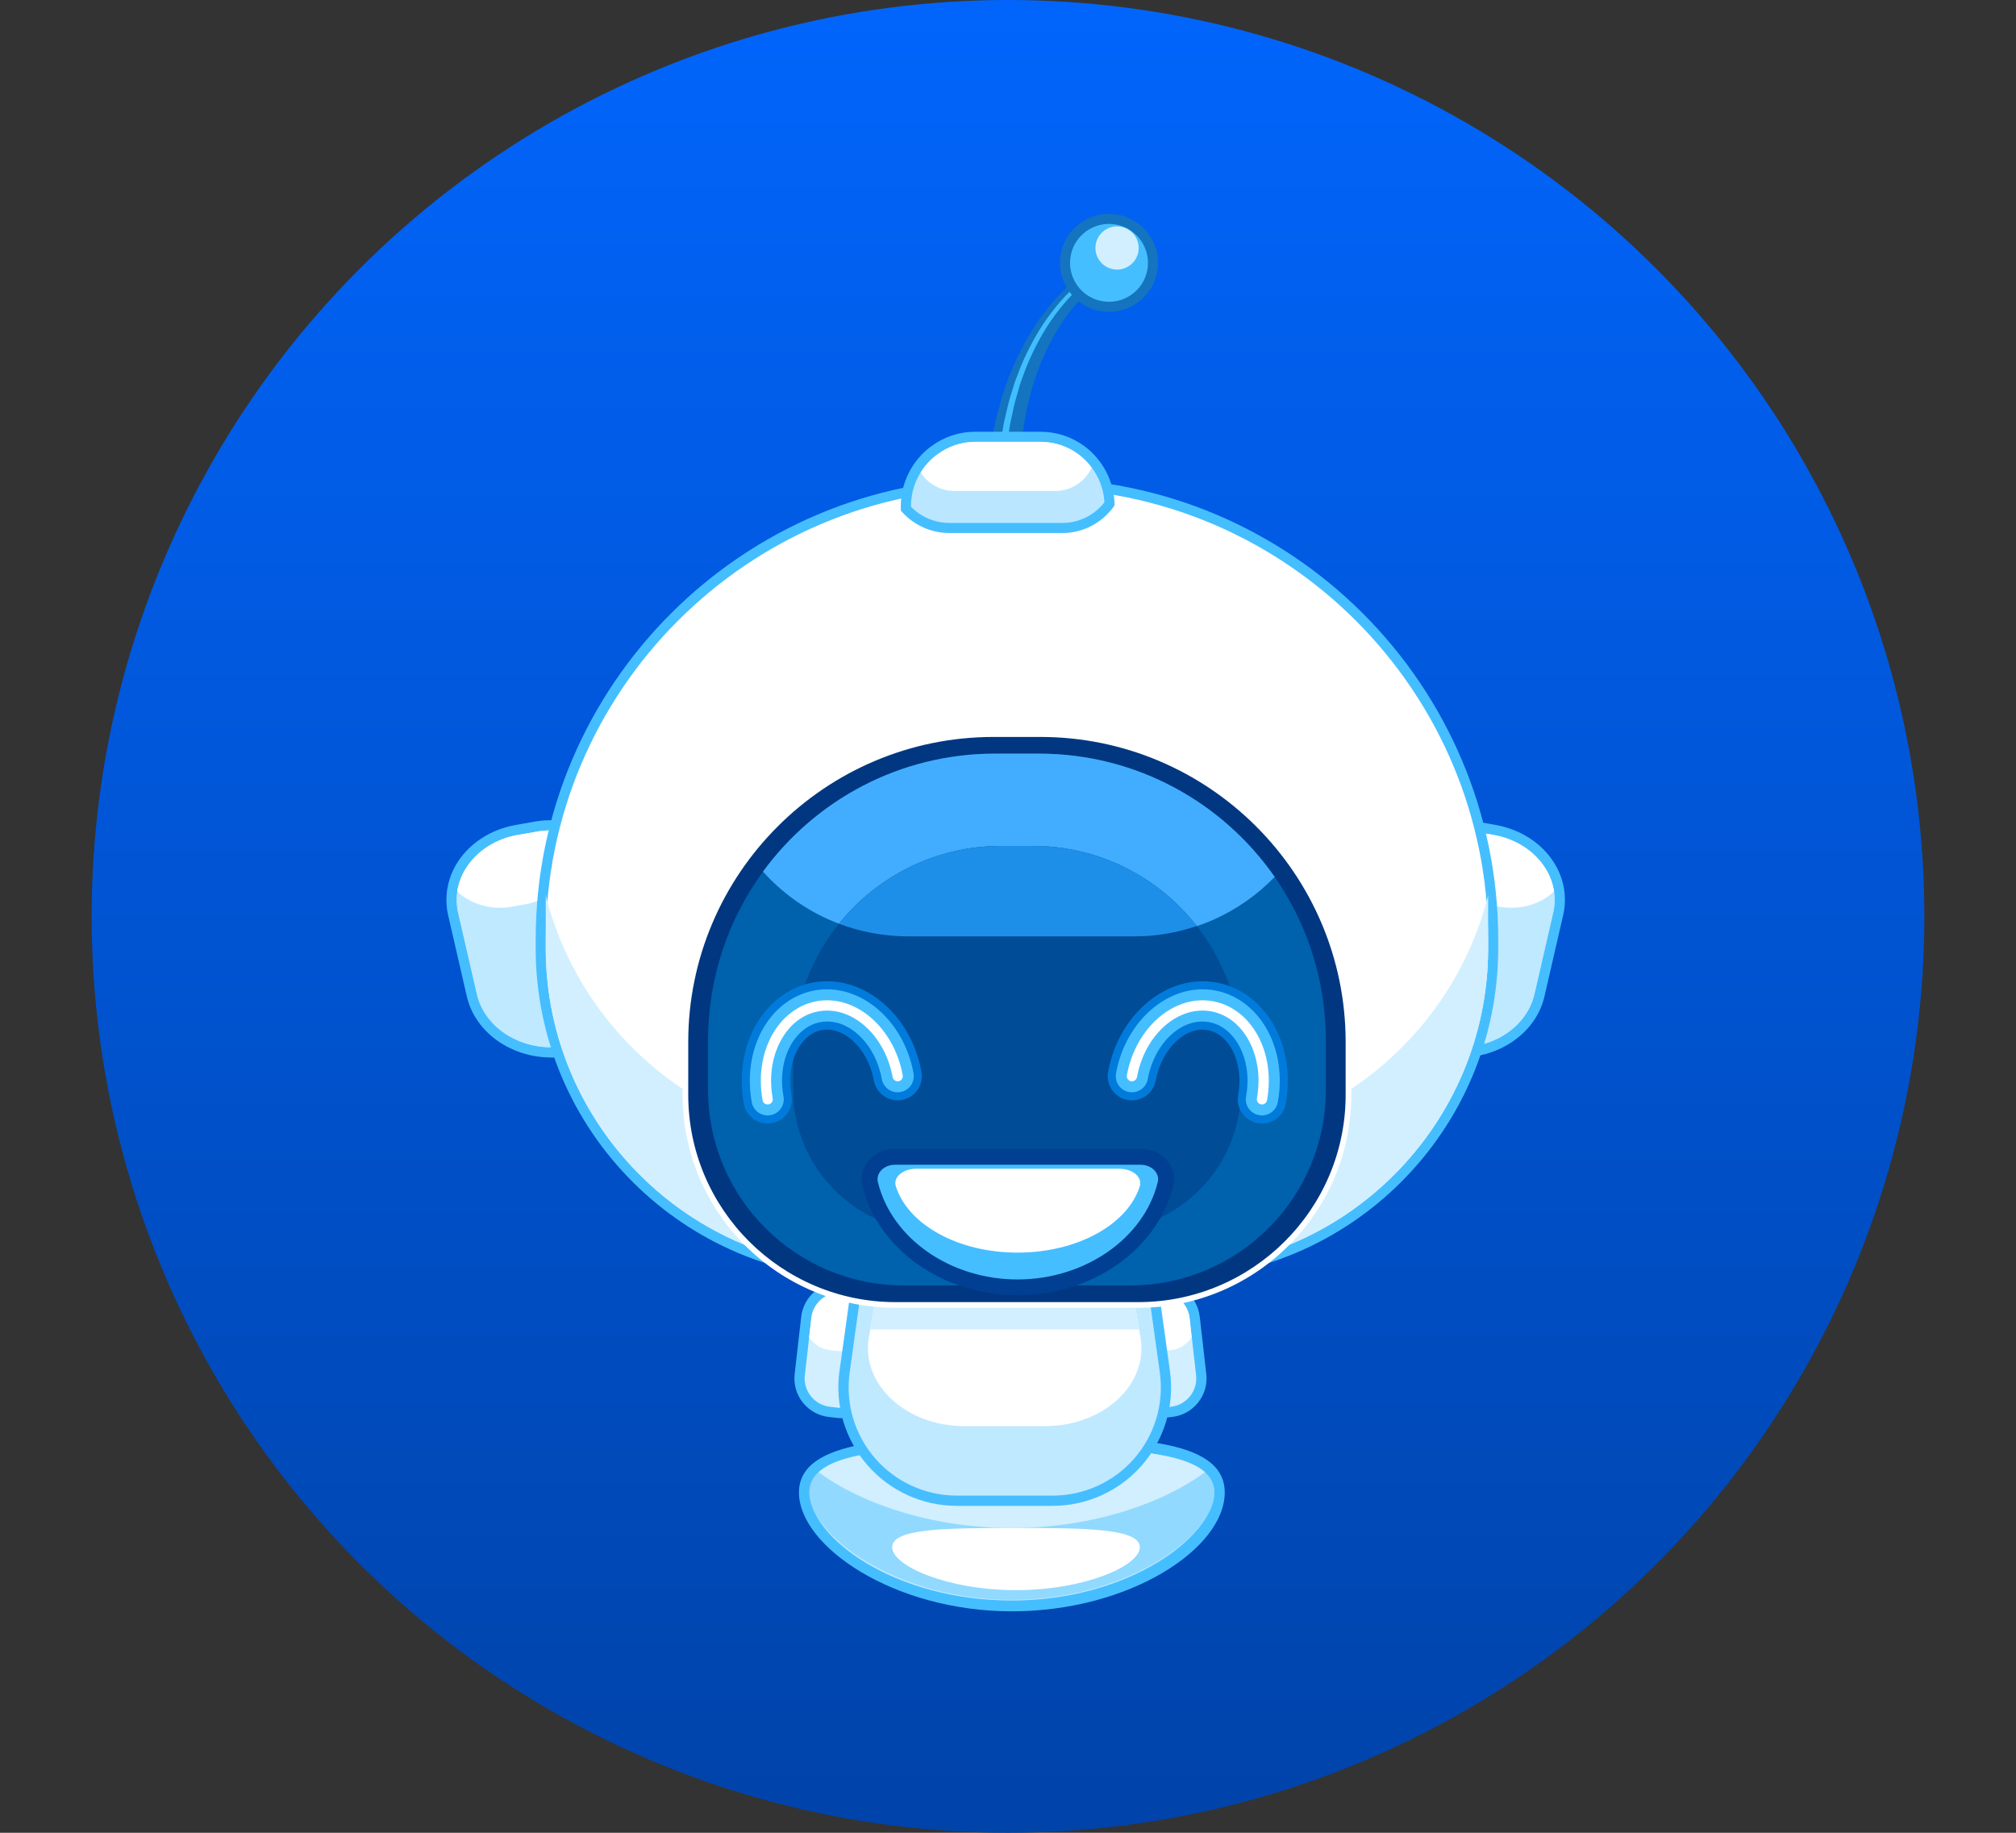 <svg width="264" height="240" viewBox="0 0 264 240" fill="none" xmlns="http://www.w3.org/2000/svg">
    <rect x="0" y="0" width="264" height="240" fill="#333333" stroke="none"/>
    <circle cx="132" cy="120" r="120" fill="url(#paint0_linear_1356_5243)"/>
    <g clip-path="url(#clip0_1356_5243)">
        <path d="M159.675 195.442C159.675 201.963 147.508 210.293 132.503 210.293C117.498 210.293 105.331 201.963 105.331 195.442C105.331 188.921 117.362 188.83 132.368 188.83C147.373 188.83 159.675 188.921 159.675 195.442Z" fill="#BFE9FF"/>
        <path d="M132.503 211C117.06 211 104.624 202.488 104.624 195.442C104.624 188.396 117.482 188.122 132.368 188.122C147.254 188.122 160.382 188.122 160.382 195.442C160.382 202.762 147.946 211 132.503 211ZM132.368 189.537C118.826 189.537 106.039 189.537 106.039 195.442C106.039 201.347 117.152 209.585 132.503 209.585C147.854 209.585 158.967 201.137 158.967 195.442C158.967 189.747 146.045 189.537 132.368 189.537Z" fill="#45BEFF"/>
        <path d="M159.039 195.45C159.039 200.97 147.636 209.498 132.495 209.498C117.355 209.498 105.976 200.966 105.976 195.45C105.976 194.385 106.409 193.503 107.192 192.784C110.667 189.612 121.267 189.612 132.364 189.612C143.461 189.612 154.26 189.612 157.798 192.784C158.601 193.503 159.035 194.381 159.035 195.45H159.039Z" fill="#91D9FF"/>
        <path d="M157.798 192.784C152.542 196.674 143.377 200.088 132.495 200.088C121.613 200.088 112.448 196.674 107.192 192.784C110.667 189.612 121.267 189.612 132.364 189.612C143.461 189.612 154.259 189.612 157.798 192.784Z" fill="#D1EFFF"/>
        <path d="M149.266 202.595C149.266 205.067 142.006 208.227 133.048 208.227C124.09 208.227 116.83 205.067 116.83 202.595C116.83 200.124 124.011 200.088 132.969 200.088C141.926 200.088 149.266 200.124 149.266 202.595Z" fill="white"/>
        <path d="M110.473 168.623L111.568 168.747C113.985 169.022 115.729 171.208 115.454 173.628L114.601 181.123C114.326 183.539 112.139 185.282 109.717 185.007L108.619 184.882C106.201 184.607 104.457 182.421 104.733 180.001L105.586 172.506C105.861 170.09 108.048 168.347 110.47 168.622L110.473 168.623Z" fill="#D1EFFF"/>
        <path d="M110.222 185.706C110.027 185.706 109.832 185.694 109.637 185.674L108.54 185.551C107.192 185.396 105.983 184.728 105.136 183.667C104.289 182.606 103.912 181.279 104.063 179.928L104.918 172.437C105.073 171.09 105.741 169.882 106.802 169.035C107.864 168.189 109.192 167.811 110.544 167.962L111.641 168.085C114.424 168.403 116.432 170.923 116.118 173.709L115.263 181.199C115.108 182.547 114.44 183.755 113.379 184.601C112.468 185.324 111.367 185.706 110.226 185.706H110.222ZM109.959 169.27C109.116 169.27 108.305 169.552 107.637 170.084C106.854 170.704 106.361 171.594 106.25 172.588L105.395 180.079C105.16 182.125 106.639 183.981 108.687 184.216L109.784 184.339C110.774 184.454 111.752 184.172 112.536 183.552C113.319 182.932 113.812 182.042 113.923 181.048L114.778 173.558C115.013 171.511 113.534 169.655 111.486 169.421L110.389 169.297C110.245 169.282 110.102 169.274 109.959 169.274V169.27Z" fill="#45BEFF"/>
        <path d="M153.416 184.877L152.318 185.002C149.9 185.277 147.71 183.538 147.434 181.118L146.581 173.623C146.306 171.207 148.046 169.017 150.467 168.742L151.566 168.617C153.983 168.342 156.174 170.081 156.449 172.501L157.302 179.996C157.577 182.412 155.838 184.602 153.416 184.877Z" fill="#D1EFFF"/>
        <path d="M151.807 185.706C150.661 185.706 149.56 185.324 148.654 184.601C147.592 183.755 146.92 182.547 146.769 181.199L145.914 173.705C145.759 172.357 146.141 171.03 146.988 169.969C147.835 168.908 149.043 168.236 150.391 168.085L151.488 167.962C152.836 167.811 154.164 168.189 155.226 169.035C156.287 169.882 156.959 171.09 157.111 172.437L157.965 179.928C158.12 181.275 157.739 182.602 156.892 183.663C156.045 184.724 154.836 185.396 153.488 185.547L152.391 185.67C152.196 185.69 152.001 185.702 151.807 185.702V185.706ZM152.069 169.27C151.926 169.27 151.783 169.278 151.64 169.293L150.542 169.417C149.548 169.528 148.662 170.021 148.037 170.804C147.417 171.586 147.135 172.56 147.25 173.554L148.105 181.048C148.216 182.042 148.709 182.928 149.493 183.552C150.276 184.172 151.254 184.454 152.244 184.339L153.341 184.216C155.389 183.981 156.868 182.125 156.633 180.079L155.779 172.584C155.667 171.59 155.174 170.704 154.391 170.08C153.723 169.548 152.912 169.266 152.069 169.266V169.27Z" fill="#45BEFF"/>
        <path d="M114.222 171.138L113.923 173.633C113.824 174.623 113.331 175.513 112.54 176.129C111.749 176.749 110.782 177.043 109.792 176.92L108.703 176.796C107.542 176.673 106.576 176.029 105.956 175.115L106.254 172.568C106.476 170.665 108.083 169.254 109.963 169.254C110.11 169.254 110.234 169.278 110.385 169.278L111.498 169.401C112.488 169.524 113.379 170.021 113.995 170.812C114.071 170.911 114.17 171.034 114.218 171.134L114.222 171.138Z" fill="white"/>
        <path d="M156.049 175.095C155.48 176.009 154.49 176.677 153.329 176.8L152.24 176.923C151.25 177.047 150.26 176.749 149.492 176.133C148.701 175.513 148.204 174.623 148.109 173.637L147.811 171.114C148.403 170.2 149.369 169.532 150.53 169.409L151.643 169.286C151.767 169.286 151.914 169.262 152.065 169.262C152.904 169.262 153.723 169.56 154.391 170.076C155.158 170.72 155.651 171.582 155.774 172.572L156.045 175.095H156.049Z" fill="white"/>
        <path d="M137.85 196.515H125.294C116.285 196.515 109.359 188.559 110.599 179.642L112.349 167.068C112.909 163.038 116.356 160.038 120.428 160.038H142.721C146.792 160.038 150.24 163.038 150.8 167.068L152.55 179.642C153.79 188.559 146.86 196.515 137.854 196.515H137.85Z" fill="#BFE9FF"/>
        <path d="M137.851 197.187H125.295C120.806 197.187 116.543 195.247 113.597 191.866C110.651 188.484 109.315 183.993 109.931 179.55L111.681 166.977C112.285 162.641 116.043 159.371 120.424 159.371H142.717C147.099 159.371 150.856 162.641 151.46 166.977L153.21 179.55C153.83 183.993 152.494 188.48 149.544 191.866C146.598 195.247 142.336 197.187 137.847 197.187H137.851ZM120.428 160.714C116.714 160.714 113.526 163.488 113.013 167.164L111.263 179.737C110.699 183.794 111.919 187.896 114.611 190.983C117.303 194.075 121.195 195.847 125.295 195.847H137.851C141.95 195.847 145.842 194.075 148.534 190.983C151.226 187.896 152.446 183.794 151.882 179.737L150.132 167.164C149.62 163.488 146.435 160.714 142.717 160.714H120.424H120.428Z" fill="#45BEFF"/>
        <path d="M136.881 186.747H126.253C118.627 186.747 112.719 181.247 113.78 175.123L113.967 174.09L115.279 166.468C115.403 165.781 115.653 165.125 116.063 164.561H147.071C147.477 165.121 147.759 165.781 147.882 166.468L149.163 174.09L149.349 175.123C150.411 181.247 144.535 186.747 136.877 186.747H136.881Z" fill="white"/>
        <path d="M143.246 37.558C143.079 37.685 142.845 37.876 142.646 38.054C142.435 38.229 142.236 38.432 142.034 38.627C141.827 38.813 141.64 39.028 141.445 39.235C141.25 39.437 141.056 39.644 140.877 39.867L140.328 40.518L139.815 41.202C139.461 41.647 139.155 42.132 138.841 42.608C137.601 44.528 136.622 46.606 135.827 48.748L135.286 50.378C135.096 50.914 134.988 51.486 134.837 52.035C134.519 53.132 134.344 54.272 134.133 55.397C134.014 55.957 133.966 56.533 133.899 57.102L133.704 58.81C133.629 59.959 133.593 61.111 133.537 62.256L129.307 62.041C129.458 60.801 129.585 59.561 129.76 58.329L130.106 56.489C130.225 55.877 130.321 55.262 130.495 54.657C130.814 53.446 131.096 52.233 131.529 51.053C131.74 50.465 131.903 49.861 132.153 49.285L132.873 47.548C133.911 45.267 135.147 43.074 136.658 41.071C137.04 40.574 137.414 40.069 137.839 39.604L138.459 38.897L139.119 38.221C139.334 37.991 139.569 37.776 139.803 37.566C140.038 37.351 140.264 37.132 140.515 36.934C140.761 36.731 141 36.524 141.262 36.334C141.525 36.135 141.767 35.96 142.093 35.749L143.254 37.554L143.246 37.558Z" fill="#1474BF"/>
        <path d="M142.463 36.798C140.579 38.177 139 40.021 137.652 41.956C136.308 43.908 135.227 46.034 134.336 48.227L133.728 49.896C133.513 50.449 133.386 51.033 133.211 51.597C132.849 52.726 132.631 53.894 132.38 55.055C132.237 55.631 132.173 56.223 132.086 56.807L131.831 58.568C131.72 59.748 131.648 60.932 131.553 62.116L130.615 62.069C130.73 60.864 130.821 59.66 130.957 58.46L131.243 56.672C131.342 56.076 131.418 55.476 131.573 54.892C131.847 53.715 132.09 52.531 132.479 51.383C132.666 50.806 132.806 50.218 133.036 49.658L133.684 47.965C134.626 45.74 135.764 43.59 137.171 41.619C138.591 39.66 140.197 37.828 142.209 36.401L142.467 36.802L142.463 36.798Z" fill="#40BFFF"/>
        <path d="M150.9 35.428C150.343 38.559 147.353 40.645 144.22 40.093C141.087 39.536 139 36.548 139.553 33.417C140.109 30.285 143.099 28.199 146.232 28.751C149.365 29.308 151.453 32.296 150.9 35.428Z" fill="#45BEFF"/>
        <path d="M145.23 40.84C144.86 40.84 144.483 40.808 144.105 40.741C142.415 40.443 140.944 39.501 139.962 38.098C138.98 36.691 138.602 34.99 138.904 33.301C139.203 31.613 140.145 30.142 141.548 29.16C142.956 28.179 144.658 27.802 146.347 28.104C149.834 28.723 152.168 32.062 151.548 35.543C150.995 38.65 148.28 40.84 145.23 40.84ZM145.214 29.323C144.18 29.323 143.171 29.637 142.304 30.241C141.187 31.02 140.439 32.189 140.204 33.532C139.966 34.871 140.264 36.226 141.047 37.343C141.827 38.46 142.996 39.207 144.339 39.441C147.111 39.934 149.763 38.082 150.252 35.312C150.745 32.546 148.888 29.892 146.121 29.403C145.819 29.351 145.52 29.323 145.218 29.323H145.214Z" fill="#1474BF"/>
        <path d="M149.071 32.968C148.796 34.506 147.329 35.531 145.787 35.261C144.248 34.986 143.222 33.52 143.492 31.978C143.767 30.44 145.234 29.415 146.777 29.685C148.315 29.959 149.341 31.426 149.071 32.968Z" fill="#D1EFFF"/>
        <path d="M186.659 137.184L189.093 137.617C194.834 138.642 200.432 135.372 201.597 130.321L204.042 119.69C205.203 114.636 201.494 109.712 195.752 108.687L193.319 108.253C187.578 107.228 181.98 110.499 180.815 115.55L178.369 126.18C177.208 131.235 180.918 136.158 186.659 137.184Z" fill="#BFE9FF"/>
        <path d="M191.2 138.476C190.468 138.476 189.725 138.412 188.977 138.277L186.544 137.844C183.399 137.283 180.664 135.551 179.038 133.099C177.626 130.965 177.157 128.457 177.718 126.033L180.163 115.403C181.403 110.014 187.355 106.509 193.438 107.594L195.872 108.027C199.017 108.588 201.752 110.316 203.378 112.772C204.79 114.906 205.259 117.414 204.698 119.842L202.253 130.472C201.168 135.201 196.448 138.476 191.2 138.476ZM186.779 136.524L189.212 136.957C194.595 137.919 199.86 134.875 200.941 130.17L203.386 119.54C203.859 117.477 203.458 115.335 202.253 113.511C200.83 111.361 198.416 109.843 195.633 109.347L193.2 108.913C187.816 107.952 182.552 110.996 181.471 115.701L179.026 126.331C178.552 128.394 178.954 130.536 180.159 132.36C181.582 134.51 183.996 136.028 186.779 136.524Z" fill="#45BEFF"/>
        <path d="M203.383 119.532L200.933 130.162C199.868 134.883 194.6 137.923 189.208 136.962L186.783 136.516C183.988 136.024 181.59 134.514 180.155 132.364C178.942 130.536 178.549 128.41 179.018 126.331L181.467 115.701C182.258 112.264 185.276 109.716 188.938 108.977C190.298 108.679 191.733 108.655 193.192 108.929L195.641 109.351C198.413 109.843 200.838 111.377 202.246 113.527C202.913 114.517 203.335 115.606 203.506 116.742C203.629 117.656 203.605 118.622 203.383 119.536V119.532Z" fill="#BFE9FF"/>
        <path d="M203.51 116.738C201.752 118.395 199.081 119.21 196.385 118.741L194.604 118.419C190.449 117.676 187.753 114.092 188.592 110.436L188.938 108.977C190.298 108.679 191.733 108.655 193.192 108.929L195.641 109.351C198.413 109.843 200.838 111.377 202.245 113.527C202.913 114.517 203.335 115.606 203.506 116.742L203.51 116.738Z" fill="white"/>
        <path d="M76.725 137.188L74.291 137.621C68.55 138.647 62.952 135.376 61.787 130.325L59.342 119.695C58.181 114.64 61.89 109.716 67.631 108.691L70.065 108.258C75.806 107.233 81.404 110.503 82.569 115.554L85.014 126.184C86.175 131.239 82.466 136.163 76.725 137.188Z" fill="#BFE9FF"/>
        <path d="M72.184 138.48C66.936 138.48 62.22 135.205 61.131 130.476L58.685 119.846C58.129 117.422 58.598 114.91 60.005 112.78C61.628 110.324 64.363 108.596 67.512 108.035L69.945 107.602C76.025 106.517 81.981 110.022 83.221 115.411L85.666 126.041C86.223 128.466 85.754 130.977 84.346 133.107C82.724 135.563 79.989 137.292 76.84 137.856L74.406 138.289C73.659 138.42 72.915 138.488 72.184 138.488V138.48ZM72.184 108.739C71.524 108.739 70.856 108.794 70.188 108.918L67.754 109.351C64.967 109.848 62.558 111.366 61.135 113.516C59.93 115.34 59.528 117.478 60.001 119.544L62.447 130.174C63.528 134.875 68.788 137.923 74.176 136.962L76.609 136.529C79.392 136.032 81.806 134.514 83.229 132.364C84.434 130.54 84.835 128.402 84.362 126.339L81.917 115.709C80.971 111.592 76.82 108.743 72.184 108.743V108.739Z" fill="#45BEFF"/>
        <path d="M60.002 119.532L62.451 130.162C63.516 134.883 68.784 137.923 74.176 136.962L76.601 136.516C79.396 136.024 81.798 134.514 83.229 132.364C84.442 130.536 84.835 128.41 84.366 126.331L81.917 115.701C81.126 112.264 78.108 109.716 74.446 108.977C73.086 108.679 71.651 108.655 70.192 108.929L67.743 109.351C64.971 109.843 62.55 111.377 61.139 113.527C60.471 114.517 60.049 115.606 59.878 116.742C59.755 117.656 59.779 118.622 60.002 119.536V119.532Z" fill="#BFE9FF"/>
        <path d="M59.874 116.738C61.631 118.395 64.303 119.21 66.999 118.741L68.78 118.419C72.935 117.676 75.631 114.092 74.792 110.436L74.446 108.977C73.086 108.679 71.651 108.655 70.192 108.929L67.743 109.351C64.971 109.843 62.55 111.377 61.138 113.527C60.47 114.517 60.049 115.606 59.878 116.742L59.874 116.738Z" fill="white"/>
        <path d="M130.571 63.285H135.771C168.756 63.285 195.534 90.049 195.534 123.017V124.173C195.534 147.703 176.422 166.806 152.88 166.806H113.462C89.921 166.806 70.808 147.703 70.808 124.173V123.017C70.808 90.049 97.586 63.285 130.571 63.285Z" fill="white"/>
        <path d="M152.88 167.466H113.462C89.579 167.466 70.148 148.045 70.148 124.173V123.017C70.148 89.715 97.252 62.625 130.571 62.625H135.771C169.09 62.625 196.194 89.715 196.194 123.017V124.173C196.194 148.045 176.763 167.466 152.88 167.466ZM130.571 63.944C97.984 63.944 71.468 90.443 71.468 123.017V124.173C71.468 147.318 90.306 166.146 113.462 166.146H152.88C176.036 166.146 194.874 147.318 194.874 124.173V123.017C194.874 90.447 168.362 63.944 135.771 63.944H130.571Z" fill="#45BEFF"/>
        <path d="M149.166 174.09H113.967L115.279 166.468C115.403 165.781 115.653 165.125 116.063 164.561H147.071C147.477 165.121 147.759 165.781 147.882 166.468L149.163 174.09H149.166Z" fill="#D1EFFF"/>
        <path d="M194.874 117.243V124.166C194.874 147.306 176.024 166.146 152.872 166.146H113.47C90.318 166.146 71.468 147.306 71.468 124.166V117.243C76.216 136.179 93.436 149.901 113.47 149.901H152.872C172.907 149.901 190.123 136.179 194.874 117.243Z" fill="#D1EFFF"/>
        <path d="M130.101 96.133H136.24C158.51 96.133 176.588 114.203 176.588 136.461V143.376C176.588 158.56 164.255 170.887 149.063 170.887H117.279C102.087 170.887 89.753 158.56 89.753 143.376V136.461C89.753 114.203 107.832 96.133 130.101 96.133Z" fill="#003780"/>
        <path d="M149.063 171.257H117.279C101.896 171.257 89.384 158.751 89.384 143.375V136.461C89.384 114.02 107.649 95.764 130.102 95.764H136.241C158.693 95.764 176.958 114.02 176.958 136.461V143.375C176.958 158.751 164.446 171.257 149.063 171.257ZM130.102 96.503C108.059 96.503 90.127 114.425 90.127 136.457V143.371C90.127 158.337 102.31 170.51 117.279 170.51H149.063C164.036 170.51 176.215 158.333 176.215 143.371V136.457C176.215 114.425 158.283 96.503 136.241 96.503H130.102Z" fill="white"/>
        <path d="M173.627 136.262V142.692C173.627 156.859 162.148 168.328 147.978 168.328H118.369C104.194 168.328 92.72 156.855 92.72 142.692V136.262C92.72 127.98 95.392 120.343 99.916 114.135C106.767 104.765 117.824 98.685 130.316 98.685H136.03C148.817 98.685 160.124 105.063 166.923 114.831C171.154 120.911 173.627 128.306 173.627 136.266V136.262Z" fill="#0061AD"/>
        <path d="M166.923 114.827C162.299 119.623 155.766 122.616 148.57 122.616H118.937C111.391 122.616 104.592 119.353 99.916 114.135C106.767 104.765 117.824 98.685 130.316 98.685H136.03C148.816 98.685 160.124 105.063 166.923 114.831V114.827Z" fill="#42ADFF"/>
        <path d="M162.498 138.019V142.692C162.498 152.953 154.16 161.282 143.898 161.282H122.428C112.162 161.282 103.853 152.949 103.853 142.692V138.019C103.853 131.565 106.103 125.632 109.864 120.959C114.862 114.751 122.504 110.773 131.112 110.773H135.243C143.974 110.773 151.743 114.879 156.713 121.257C160.351 125.878 162.502 131.688 162.502 138.019H162.498Z" fill="#004C96"/>
        <path d="M156.709 121.257C154.16 122.147 151.417 122.616 148.57 122.616H118.937C115.744 122.616 112.679 122.024 109.86 120.959C114.858 114.751 122.499 110.773 131.107 110.773H135.238C143.97 110.773 151.739 114.879 156.709 121.257Z" fill="#1E8FE8"/>
        <path d="M149.377 151.482C151.512 151.482 153.059 153.223 152.618 155.035C150.725 162.792 142.765 168.578 133.243 168.578C123.72 168.578 115.84 162.792 113.951 155.031C113.51 153.219 115.057 151.479 117.192 151.479H149.377V151.482Z" fill="#45BEFF"/>
        <path d="M133.243 169.62C123.502 169.62 114.965 163.591 112.942 155.282C112.671 154.177 112.934 153.016 113.653 152.098C114.48 151.049 115.768 150.445 117.192 150.445H149.377C150.801 150.445 152.089 151.049 152.916 152.098C153.64 153.016 153.898 154.177 153.628 155.282C151.604 163.591 143.032 169.62 133.243 169.62ZM117.192 152.524C116.421 152.524 115.709 152.846 115.287 153.382C114.957 153.803 114.842 154.304 114.961 154.793C116.762 162.184 124.452 167.545 133.247 167.545C142.042 167.545 149.811 162.18 151.612 154.793C151.731 154.304 151.612 153.803 151.286 153.382C150.864 152.846 150.149 152.524 149.381 152.524H117.196H117.192Z" fill="#003F91"/>
        <path d="M146.582 153.048C148.347 153.048 149.627 154.165 149.262 155.329C147.699 160.312 141.119 164.028 133.25 164.028C125.382 164.028 118.869 160.308 117.307 155.325C116.941 154.161 118.221 153.044 119.987 153.044H146.586L146.582 153.048Z" fill="white"/>
        <path d="M145.29 65.979C143.914 67.887 141.664 69.135 139.131 69.135H124.313C122.062 69.135 120.031 68.165 118.623 66.603V66.289C118.623 63.321 120.062 60.666 122.281 59.009C123.78 57.884 125.657 57.197 127.688 57.197H136.252C138.316 57.197 140.193 57.884 141.692 59.009C143.787 60.602 145.222 63.134 145.286 65.975L145.29 65.979Z" fill="#BAE7FF"/>
        <path d="M139.131 69.794H124.313C121.959 69.794 119.704 68.793 118.134 67.044L117.963 66.857V66.293C117.963 63.237 119.43 60.316 121.887 58.484C123.581 57.213 125.589 56.541 127.688 56.541H136.252C138.375 56.541 140.391 57.213 142.089 58.484C144.443 60.276 145.882 63.07 145.95 65.967V66.19L145.826 66.369C144.276 68.514 141.775 69.798 139.131 69.798V69.794ZM119.287 66.345C120.599 67.7 122.42 68.475 124.316 68.475H139.135C141.278 68.475 143.318 67.469 144.626 65.772C144.502 63.356 143.27 61.039 141.298 59.537C139.835 58.441 138.093 57.86 136.26 57.86H127.696C125.883 57.86 124.149 58.441 122.686 59.541C120.559 61.127 119.291 63.65 119.291 66.293V66.345H119.287Z" fill="#45BEFF"/>
        <path d="M142.948 61.23C142.137 63.042 140.292 64.294 138.165 64.294H125.005C123.16 64.294 121.502 63.325 120.567 61.89C121.1 60.984 121.82 60.201 122.695 59.545C124.162 58.453 125.883 57.856 127.696 57.856H136.261C138.105 57.856 139.823 58.449 141.294 59.545C141.918 60.046 142.483 60.606 142.952 61.23H142.948Z" fill="white"/>
        <path d="M100.516 147.123C99.013 147.123 97.681 146.054 97.403 144.524C96.656 140.435 97.459 136.318 99.606 133.226C101.315 130.766 103.777 129.141 106.532 128.648C112.941 127.507 119.283 132.757 120.67 140.351C120.985 142.072 119.843 143.721 118.122 144.035C116.4 144.349 114.75 143.208 114.436 141.488C113.689 137.387 110.579 134.366 107.645 134.883C106.254 135.129 105.339 136.083 104.814 136.838C103.641 138.527 103.2 140.975 103.641 143.383C103.955 145.104 102.814 146.753 101.093 147.067C100.902 147.103 100.707 147.119 100.52 147.119L100.516 147.123Z" fill="#007BDB"/>
        <path d="M100.52 146.066C99.518 146.066 98.632 145.35 98.445 144.333C97.749 140.518 98.489 136.687 100.472 133.83C102.019 131.601 104.238 130.13 106.715 129.689C112.551 128.652 118.344 133.52 119.629 140.542C119.839 141.69 119.076 142.787 117.931 142.998C116.786 143.208 115.684 142.445 115.474 141.301C114.607 136.556 111.005 133.214 107.458 133.846C105.713 134.156 104.584 135.316 103.943 136.238C102.592 138.181 102.103 140.856 102.6 143.574C102.81 144.723 102.047 145.823 100.902 146.03C100.775 146.054 100.647 146.066 100.52 146.066Z" fill="#45BEFF"/>
        <path d="M100.52 144.627C100.202 144.627 99.916 144.401 99.86 144.075C99.232 140.633 99.884 137.196 101.657 134.648C102.985 132.737 104.874 131.477 106.969 131.104C112.03 130.202 117.072 134.553 118.213 140.8C118.281 141.166 118.038 141.515 117.672 141.583C117.311 141.651 116.957 141.408 116.889 141.043C115.879 135.523 111.53 131.66 107.208 132.431C105.438 132.745 103.904 133.778 102.766 135.415C101.2 137.673 100.623 140.741 101.188 143.832C101.256 144.198 101.013 144.548 100.647 144.615C100.608 144.623 100.564 144.627 100.524 144.627H100.52Z" fill="white"/>
        <path d="M165.261 147.123C165.07 147.123 164.879 147.107 164.688 147.071C162.967 146.757 161.826 145.108 162.14 143.387C162.581 140.979 162.14 138.531 160.967 136.842C160.442 136.087 159.527 135.137 158.136 134.887C155.21 134.366 152.096 137.39 151.345 141.492C151.031 143.212 149.377 144.349 147.659 144.039C145.938 143.725 144.796 142.076 145.111 140.355C146.498 132.761 152.84 127.511 159.249 128.652C162.004 129.145 164.466 130.77 166.175 133.23C168.322 136.317 169.121 140.435 168.378 144.528C168.1 146.058 166.764 147.127 165.265 147.127L165.261 147.123Z" fill="#007BDB"/>
        <path d="M165.257 146.066C165.13 146.066 165.002 146.054 164.875 146.03C163.726 145.819 162.967 144.723 163.177 143.574C163.674 140.856 163.185 138.181 161.834 136.238C161.193 135.32 160.068 134.16 158.319 133.846C154.768 133.21 151.17 136.556 150.303 141.301C150.093 142.449 148.995 143.209 147.846 142.998C146.697 142.787 145.938 141.687 146.148 140.542C147.433 133.516 153.222 128.652 159.062 129.689C161.539 130.13 163.758 131.601 165.305 133.83C167.293 136.691 168.032 140.518 167.332 144.333C167.145 145.35 166.259 146.066 165.257 146.066Z" fill="#45BEFF"/>
        <path d="M165.257 144.627C165.217 144.627 165.177 144.627 165.134 144.615C164.768 144.548 164.525 144.198 164.593 143.832C165.158 140.741 164.581 137.673 163.015 135.416C161.877 133.778 160.339 132.745 158.573 132.431C154.24 131.66 149.898 135.523 148.892 141.043C148.824 141.408 148.474 141.651 148.109 141.583C147.743 141.516 147.5 141.166 147.568 140.8C148.709 134.553 153.751 130.206 158.812 131.104C160.911 131.477 162.796 132.737 164.124 134.649C165.893 137.196 166.549 140.633 165.921 144.075C165.861 144.401 165.579 144.627 165.261 144.627H165.257Z" fill="white"/>
    </g>
    <defs>
        <linearGradient id="paint0_linear_1356_5243" x1="132" y1="0" x2="132" y2="240" gradientUnits="userSpaceOnUse">
            <stop stop-color="#0165FC"/>
            <stop offset="1" stop-color="#0043A9"/>
        </linearGradient>
        <clipPath id="clip0_1356_5243">
            <rect width="264" height="183" fill="white" transform="translate(0 28)"/>
        </clipPath>
    </defs>
</svg>
